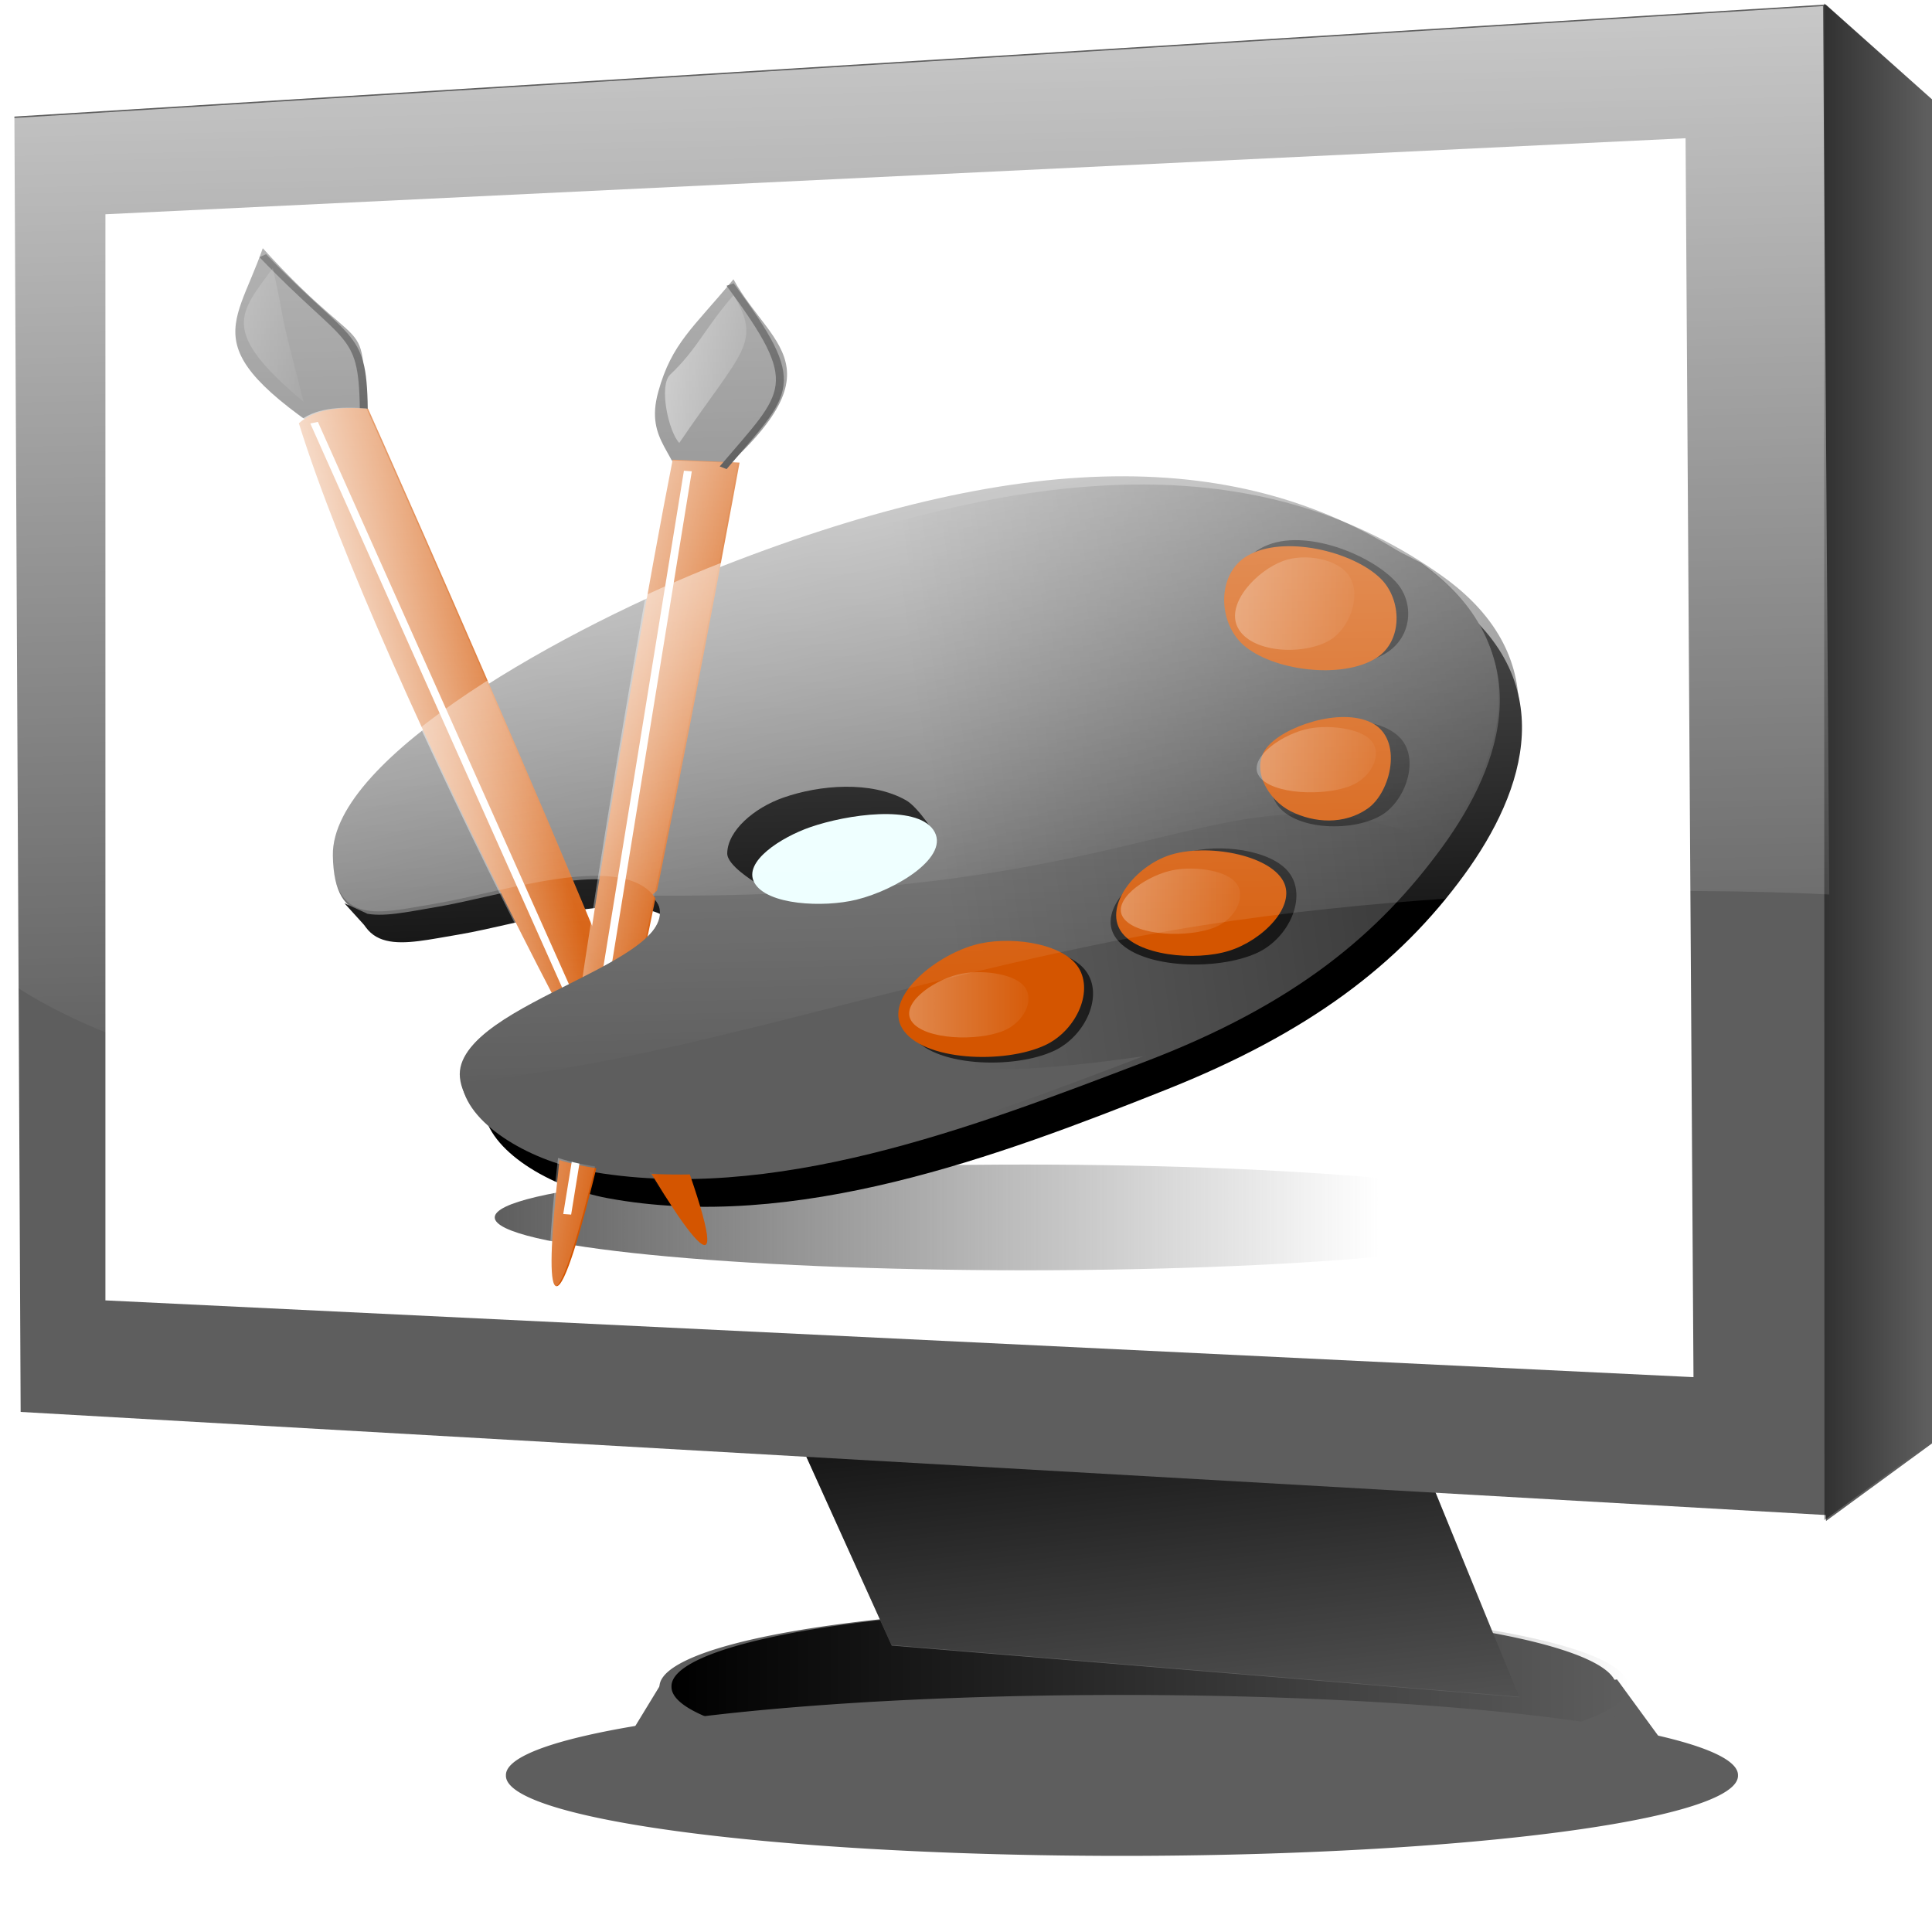<?xml version="1.0" encoding="UTF-8" standalone="no"?>
<!-- Created with Inkscape (http://www.inkscape.org/) -->

<svg
   xmlns:dc="http://purl.org/dc/elements/1.1/"
   xmlns:cc="http://creativecommons.org/ns#"
   xmlns:rdf="http://www.w3.org/1999/02/22-rdf-syntax-ns#"
   xmlns:svg="http://www.w3.org/2000/svg"
   xmlns="http://www.w3.org/2000/svg"
   xmlns:xlink="http://www.w3.org/1999/xlink"
   xmlns:sodipodi="http://sodipodi.sourceforge.net/DTD/sodipodi-0.dtd"
   xmlns:inkscape="http://www.inkscape.org/namespaces/inkscape"
   width="64"
   height="64"
   id="svg2"
   version="1.1"
   inkscape:version="0.47pre4 r22446"
   sodipodi:docname="themes.svg"
   inkscape:export-filename="/media/work/webserver/e107/images/admin_images/themes_16.png"
   inkscape:export-xdpi="22.5"
   inkscape:export-ydpi="22.5">
  <defs
     id="defs4">
    <linearGradient
       inkscape:collect="always"
       id="linearGradient3794">
      <stop
         style="stop-color:#ffffff;stop-opacity:1;"
         offset="0"
         id="stop3796" />
      <stop
         style="stop-color:#ffffff;stop-opacity:0;"
         offset="1"
         id="stop3798" />
    </linearGradient>
    <linearGradient
       inkscape:collect="always"
       id="linearGradient3764">
      <stop
         style="stop-color:#000000;stop-opacity:1;"
         offset="0"
         id="stop3766" />
      <stop
         style="stop-color:#000000;stop-opacity:0;"
         offset="1"
         id="stop3768" />
    </linearGradient>
    <linearGradient
       inkscape:collect="always"
       id="linearGradient3725">
      <stop
         style="stop-color:#000000;stop-opacity:1;"
         offset="0"
         id="stop3727" />
      <stop
         style="stop-color:#000000;stop-opacity:0;"
         offset="1"
         id="stop3729" />
    </linearGradient>
    <linearGradient
       inkscape:collect="always"
       id="linearGradient3695">
      <stop
         style="stop-color:#000000;stop-opacity:1;"
         offset="0"
         id="stop3697" />
      <stop
         style="stop-color:#000000;stop-opacity:0;"
         offset="1"
         id="stop3699" />
    </linearGradient>
    <inkscape:perspective
       sodipodi:type="inkscape:persp3d"
       inkscape:vp_x="0 : 526.18109 : 1"
       inkscape:vp_y="0 : 1000 : 0"
       inkscape:vp_z="744.09448 : 526.18109 : 1"
       inkscape:persp3d-origin="372.04724 : 350.78739 : 1"
       id="perspective10" />
    <inkscape:perspective
       id="perspective2830"
       inkscape:persp3d-origin="0.5 : 0.33333333 : 1"
       inkscape:vp_z="1 : 0.5 : 1"
       inkscape:vp_y="0 : 1000 : 0"
       inkscape:vp_x="0 : 0.5 : 1"
       sodipodi:type="inkscape:persp3d" />
    <inkscape:perspective
       id="perspective3631"
       inkscape:persp3d-origin="0.5 : 0.33333333 : 1"
       inkscape:vp_z="1 : 0.5 : 1"
       inkscape:vp_y="0 : 1000 : 0"
       inkscape:vp_x="0 : 0.5 : 1"
       sodipodi:type="inkscape:persp3d" />
    <inkscape:perspective
       id="perspective3681"
       inkscape:persp3d-origin="0.5 : 0.33333333 : 1"
       inkscape:vp_z="1 : 0.5 : 1"
       inkscape:vp_y="0 : 1000 : 0"
       inkscape:vp_x="0 : 0.5 : 1"
       sodipodi:type="inkscape:persp3d" />
    <inkscape:perspective
       id="perspective3711"
       inkscape:persp3d-origin="0.5 : 0.33333333 : 1"
       inkscape:vp_z="1 : 0.5 : 1"
       inkscape:vp_y="0 : 1000 : 0"
       inkscape:vp_x="0 : 0.5 : 1"
       sodipodi:type="inkscape:persp3d" />
    <inkscape:perspective
       id="perspective3742"
       inkscape:persp3d-origin="0.5 : 0.33333333 : 1"
       inkscape:vp_z="1 : 0.5 : 1"
       inkscape:vp_y="0 : 1000 : 0"
       inkscape:vp_x="0 : 0.5 : 1"
       sodipodi:type="inkscape:persp3d" />
    <inkscape:perspective
       id="perspective3780"
       inkscape:persp3d-origin="0.5 : 0.33333333 : 1"
       inkscape:vp_z="1 : 0.5 : 1"
       inkscape:vp_y="0 : 1000 : 0"
       inkscape:vp_x="0 : 0.5 : 1"
       sodipodi:type="inkscape:persp3d" />
    <inkscape:perspective
       id="perspective3810"
       inkscape:persp3d-origin="0.5 : 0.33333333 : 1"
       inkscape:vp_z="1 : 0.5 : 1"
       inkscape:vp_y="0 : 1000 : 0"
       inkscape:vp_x="0 : 0.5 : 1"
       sodipodi:type="inkscape:persp3d" />
    <filter
       inkscape:collect="always"
       id="filter3834"
       x="-0.169"
       width="1.339"
       y="-0.252"
       height="1.503"
       color-interpolation-filters="sRGB">
      <feGaussianBlur
         inkscape:collect="always"
         stdDeviation="5.013"
         id="feGaussianBlur3836" />
    </filter>
    <inkscape:perspective
       id="perspective3846"
       inkscape:persp3d-origin="0.5 : 0.33333333 : 1"
       inkscape:vp_z="1 : 0.5 : 1"
       inkscape:vp_y="0 : 1000 : 0"
       inkscape:vp_x="0 : 0.5 : 1"
       sodipodi:type="inkscape:persp3d" />
    <linearGradient
       inkscape:collect="always"
       xlink:href="#linearGradient3725-4"
       id="linearGradient3731-3"
       x1="215.004"
       y1="312.027"
       x2="326.213"
       y2="312.027"
       gradientUnits="userSpaceOnUse" />
    <linearGradient
       inkscape:collect="always"
       id="linearGradient3725-4">
      <stop
         style="stop-color:#000000;stop-opacity:1;"
         offset="0"
         id="stop3727-3" />
      <stop
         style="stop-color:#000000;stop-opacity:0;"
         offset="1"
         id="stop3729-4" />
    </linearGradient>
    <filter
       inkscape:collect="always"
       id="filter3884"
       x="-0.165"
       width="1.329"
       y="-0.617"
       height="2.234"
       color-interpolation-filters="sRGB">
      <feGaussianBlur
         inkscape:collect="always"
         stdDeviation="7.625"
         id="feGaussianBlur3886" />
    </filter>
    <linearGradient
       inkscape:collect="always"
       xlink:href="#linearGradient3725"
       id="linearGradient2880"
       gradientUnits="userSpaceOnUse"
       x1="215.004"
       y1="312.027"
       x2="326.213"
       y2="312.027" />
    <linearGradient
       inkscape:collect="always"
       xlink:href="#linearGradient3764"
       id="linearGradient2882"
       gradientUnits="userSpaceOnUse"
       gradientTransform="matrix(1.107,0,0,0.999,-22.881,0.571)"
       x1="256.247"
       y1="261.168"
       x2="263.907"
       y2="324.833" />
    <linearGradient
       inkscape:collect="always"
       xlink:href="#linearGradient3695"
       id="linearGradient2884"
       gradientUnits="userSpaceOnUse"
       gradientTransform="matrix(1.107,0,0,0.999,-87.362,6.458)"
       x1="393.495"
       y1="185.236"
       x2="418.15"
       y2="185.236" />
    <linearGradient
       inkscape:collect="always"
       xlink:href="#linearGradient3794"
       id="linearGradient2886"
       gradientUnits="userSpaceOnUse"
       gradientTransform="matrix(1.107,0,0,0.999,-20.958,0.929)"
       x1="209.675"
       y1="67.506"
       x2="213.795"
       y2="232.231" />
    <inkscape:perspective
       id="perspective3073"
       inkscape:persp3d-origin="0.5 : 0.33333333 : 1"
       inkscape:vp_z="1 : 0.5 : 1"
       inkscape:vp_y="0 : 1000 : 0"
       inkscape:vp_x="0 : 0.5 : 1"
       sodipodi:type="inkscape:persp3d" />
    <linearGradient
       inkscape:collect="always"
       xlink:href="#linearGradient3699"
       id="linearGradient2979"
       gradientUnits="userSpaceOnUse"
       x1="91.773"
       y1="213.716"
       x2="203.179"
       y2="213.716" />
    <linearGradient
       inkscape:collect="always"
       id="linearGradient3699">
      <stop
         style="stop-color:#5e5e5e;stop-opacity:1;"
         offset="0"
         id="stop3701" />
      <stop
         style="stop-color:#5e5e5e;stop-opacity:0;"
         offset="1"
         id="stop3703" />
    </linearGradient>
    <filter
       inkscape:collect="always"
       id="filter3721"
       x="-0.056"
       width="1.111"
       y="-0.383"
       height="1.766"
       color-interpolation-filters="sRGB">
      <feGaussianBlur
         inkscape:collect="always"
         stdDeviation="3.103"
         id="feGaussianBlur3723" />
    </filter>
    <filter
       inkscape:collect="always"
       id="filter4363"
       x="-0.126"
       width="1.251"
       y="-0.054"
       height="1.108"
       color-interpolation-filters="sRGB">
      <feGaussianBlur
         inkscape:collect="always"
         stdDeviation="0.667"
         id="feGaussianBlur4365" />
    </filter>
    <filter
       color-interpolation-filters="sRGB"
       inkscape:collect="always"
       id="filter4055-8">
      <feGaussianBlur
         inkscape:collect="always"
         stdDeviation="0.756"
         id="feGaussianBlur4057-5" />
    </filter>
    <linearGradient
       inkscape:collect="always"
       xlink:href="#linearGradient4303"
       id="linearGradient2981"
       gradientUnits="userSpaceOnUse"
       gradientTransform="translate(186.324,-41.53)"
       x1="-61.709"
       y1="40.852"
       x2="-8.444"
       y2="198.492" />
    <linearGradient
       inkscape:collect="always"
       id="linearGradient4303">
      <stop
         style="stop-color:#ffffff;stop-opacity:1;"
         offset="0"
         id="stop4305" />
      <stop
         style="stop-color:#ffffff;stop-opacity:0;"
         offset="1"
         id="stop4307" />
    </linearGradient>
    <linearGradient
       inkscape:collect="always"
       xlink:href="#linearGradient4169"
       id="linearGradient2983"
       gradientUnits="userSpaceOnUse"
       gradientTransform="translate(2.54,2.19)"
       x1="309.496"
       y1="125.699"
       x2="153.181"
       y2="140.893" />
    <linearGradient
       inkscape:collect="always"
       id="linearGradient4169">
      <stop
         style="stop-color:#000000;stop-opacity:1;"
         offset="0"
         id="stop4171" />
      <stop
         style="stop-color:#000000;stop-opacity:0;"
         offset="1"
         id="stop4173" />
    </linearGradient>
    <linearGradient
       inkscape:collect="always"
       xlink:href="#linearGradient3755"
       id="linearGradient2985"
       gradientUnits="userSpaceOnUse"
       gradientTransform="translate(0.692,0)"
       x1="82.592"
       y1="146.7"
       x2="106.607"
       y2="141.581" />
    <linearGradient
       inkscape:collect="always"
       id="linearGradient3755">
      <stop
         style="stop-color:#ffffff;stop-opacity:1;"
         offset="0"
         id="stop3757" />
      <stop
         style="stop-color:#ffffff;stop-opacity:0;"
         offset="1"
         id="stop3759" />
    </linearGradient>
    <filter
       color-interpolation-filters="sRGB"
       inkscape:collect="always"
       id="filter4055-2">
      <feGaussianBlur
         inkscape:collect="always"
         stdDeviation="0.756"
         id="feGaussianBlur4057-6" />
    </filter>
    <filter
       inkscape:collect="always"
       id="filter4055"
       color-interpolation-filters="sRGB">
      <feGaussianBlur
         inkscape:collect="always"
         stdDeviation="0.756"
         id="feGaussianBlur4057" />
    </filter>
    <filter
       color-interpolation-filters="sRGB"
       inkscape:collect="always"
       id="filter4055-4">
      <feGaussianBlur
         inkscape:collect="always"
         stdDeviation="0.756"
         id="feGaussianBlur4057-2" />
    </filter>
    <linearGradient
       inkscape:collect="always"
       xlink:href="#linearGradient3785"
       id="linearGradient2987"
       gradientUnits="userSpaceOnUse"
       gradientTransform="translate(-0.506,0.496)"
       x1="97.602"
       y1="143.952"
       x2="123.964"
       y2="147.26" />
    <linearGradient
       inkscape:collect="always"
       id="linearGradient3785">
      <stop
         style="stop-color:#ffffff;stop-opacity:1;"
         offset="0"
         id="stop3787" />
      <stop
         style="stop-color:#ffffff;stop-opacity:0;"
         offset="1"
         id="stop3789" />
    </linearGradient>
    <linearGradient
       inkscape:collect="always"
       xlink:href="#linearGradient3865"
       id="linearGradient2989"
       gradientUnits="userSpaceOnUse"
       gradientTransform="translate(3.334,1.111)"
       x1="62.725"
       y1="49.765"
       x2="75.402"
       y2="49.765" />
    <linearGradient
       inkscape:collect="always"
       id="linearGradient3865">
      <stop
         style="stop-color:#ffffff;stop-opacity:1;"
         offset="0"
         id="stop3867" />
      <stop
         style="stop-color:#ffffff;stop-opacity:0;"
         offset="1"
         id="stop3869" />
    </linearGradient>
    <filter
       inkscape:collect="always"
       id="filter3823"
       x="-0.311"
       width="1.622"
       y="-0.105"
       height="1.21"
       color-interpolation-filters="sRGB">
      <feGaussianBlur
         inkscape:collect="always"
         stdDeviation="1.074"
         id="feGaussianBlur3825" />
    </filter>
    <linearGradient
       inkscape:collect="always"
       xlink:href="#linearGradient3857"
       id="linearGradient2991"
       gradientUnits="userSpaceOnUse"
       gradientTransform="translate(0.278,0.278)"
       x1="118.519"
       y1="57.188"
       x2="140.477"
       y2="57.188" />
    <linearGradient
       inkscape:collect="always"
       id="linearGradient3857">
      <stop
         style="stop-color:#ffffff;stop-opacity:1;"
         offset="0"
         id="stop3859" />
      <stop
         style="stop-color:#ffffff;stop-opacity:0;"
         offset="1"
         id="stop3861" />
    </linearGradient>
    <filter
       inkscape:collect="always"
       id="filter3853"
       x="-0.197"
       width="1.393"
       y="-0.163"
       height="1.327"
       color-interpolation-filters="sRGB">
      <feGaussianBlur
         inkscape:collect="always"
         stdDeviation="1.382"
         id="feGaussianBlur3855" />
    </filter>
    <filter
       inkscape:collect="always"
       id="filter3897"
       color-interpolation-filters="sRGB">
      <feGaussianBlur
         inkscape:collect="always"
         stdDeviation="0.868"
         id="feGaussianBlur3899" />
    </filter>
    <filter
       inkscape:collect="always"
       id="filter3893"
       x="-0.137"
       width="1.274"
       y="-0.015"
       height="1.03"
       color-interpolation-filters="sRGB">
      <feGaussianBlur
         inkscape:collect="always"
         stdDeviation="0.868"
         id="feGaussianBlur3895" />
    </filter>
    <linearGradient
       inkscape:collect="always"
       xlink:href="#linearGradient3931"
       id="linearGradient2993"
       gradientUnits="userSpaceOnUse"
       gradientTransform="translate(1.164,0.873)"
       x1="148.851"
       y1="173.29"
       x2="168.708"
       y2="173.29" />
    <linearGradient
       inkscape:collect="always"
       id="linearGradient3931">
      <stop
         style="stop-color:#ffffff;stop-opacity:1;"
         offset="0"
         id="stop3933" />
      <stop
         style="stop-color:#ffffff;stop-opacity:0;"
         offset="1"
         id="stop3935" />
    </linearGradient>
    <filter
       inkscape:collect="always"
       id="filter3927"
       x="-0.16"
       width="1.321"
       y="-0.201"
       height="1.402"
       color-interpolation-filters="sRGB">
      <feGaussianBlur
         inkscape:collect="always"
         stdDeviation="1.005"
         id="feGaussianBlur3929" />
    </filter>
    <linearGradient
       inkscape:collect="always"
       xlink:href="#linearGradient3931-5"
       id="linearGradient2995"
       gradientUnits="userSpaceOnUse"
       gradientTransform="translate(27.826,-18.188)"
       x1="148.851"
       y1="173.29"
       x2="168.708"
       y2="173.29" />
    <linearGradient
       inkscape:collect="always"
       id="linearGradient3931-5">
      <stop
         style="stop-color:#ffffff;stop-opacity:1;"
         offset="0"
         id="stop3933-4" />
      <stop
         style="stop-color:#ffffff;stop-opacity:0;"
         offset="1"
         id="stop3935-5" />
    </linearGradient>
    <filter
       color-interpolation-filters="sRGB"
       inkscape:collect="always"
       id="filter3927-2"
       x="-0.16"
       width="1.321"
       y="-0.201"
       height="1.402">
      <feGaussianBlur
         inkscape:collect="always"
         stdDeviation="1.005"
         id="feGaussianBlur3929-0" />
    </filter>
    <linearGradient
       inkscape:collect="always"
       xlink:href="#linearGradient3931-4"
       id="linearGradient2997"
       gradientUnits="userSpaceOnUse"
       gradientTransform="translate(44.931,-44.235)"
       x1="148.851"
       y1="173.29"
       x2="168.708"
       y2="173.29" />
    <linearGradient
       inkscape:collect="always"
       id="linearGradient3931-4">
      <stop
         style="stop-color:#ffffff;stop-opacity:1;"
         offset="0"
         id="stop3933-6" />
      <stop
         style="stop-color:#ffffff;stop-opacity:0;"
         offset="1"
         id="stop3935-9" />
    </linearGradient>
    <filter
       color-interpolation-filters="sRGB"
       inkscape:collect="always"
       id="filter3927-0"
       x="-0.16"
       width="1.321"
       y="-0.201"
       height="1.402">
      <feGaussianBlur
         inkscape:collect="always"
         stdDeviation="1.005"
         id="feGaussianBlur3929-02" />
    </filter>
    <linearGradient
       inkscape:collect="always"
       xlink:href="#linearGradient3931-9"
       id="linearGradient2999"
       gradientUnits="userSpaceOnUse"
       gradientTransform="translate(42.987,-71.837)"
       x1="148.851"
       y1="173.29"
       x2="168.708"
       y2="173.29" />
    <linearGradient
       inkscape:collect="always"
       id="linearGradient3931-9">
      <stop
         style="stop-color:#ffffff;stop-opacity:1;"
         offset="0"
         id="stop3933-5" />
      <stop
         style="stop-color:#ffffff;stop-opacity:0;"
         offset="1"
         id="stop3935-6" />
    </linearGradient>
    <filter
       color-interpolation-filters="sRGB"
       inkscape:collect="always"
       id="filter3927-4"
       x="-0.16"
       width="1.321"
       y="-0.201"
       height="1.402">
      <feGaussianBlur
         inkscape:collect="always"
         stdDeviation="1.005"
         id="feGaussianBlur3929-3" />
    </filter>
    <filter
       inkscape:collect="always"
       id="filter4369"
       x="-0.201"
       width="1.402"
       y="-0.043"
       height="1.085"
       color-interpolation-filters="sRGB">
      <feGaussianBlur
         inkscape:collect="always"
         stdDeviation="0.598"
         id="feGaussianBlur4371" />
    </filter>
    <linearGradient
       inkscape:collect="always"
       xlink:href="#linearGradient3794"
       id="linearGradient2970"
       gradientUnits="userSpaceOnUse"
       gradientTransform="matrix(0.289,0,0,0.259,-39.659,964.219)"
       x1="209.675"
       y1="67.506"
       x2="213.795"
       y2="232.231" />
    <linearGradient
       inkscape:collect="always"
       xlink:href="#linearGradient3695"
       id="linearGradient2975"
       gradientUnits="userSpaceOnUse"
       gradientTransform="matrix(0.289,0,0,0.259,-57.015,965.651)"
       x1="393.495"
       y1="185.236"
       x2="418.15"
       y2="185.236" />
    <linearGradient
       inkscape:collect="always"
       xlink:href="#linearGradient3764"
       id="linearGradient2982"
       gradientUnits="userSpaceOnUse"
       gradientTransform="matrix(0.289,0,0,0.259,-40.162,964.126)"
       x1="256.247"
       y1="261.168"
       x2="263.907"
       y2="324.833" />
  </defs>
  <sodipodi:namedview
     id="base"
     pagecolor="#ffffff"
     bordercolor="#666666"
     borderopacity="1.0"
     inkscape:pageopacity="0.0"
     inkscape:pageshadow="2"
     inkscape:zoom="3.6643178"
     inkscape:cx="81.866168"
     inkscape:cy="22.666929"
     inkscape:document-units="px"
     inkscape:current-layer="layer1"
     showgrid="false"
     showguides="true"
     inkscape:guide-bbox="true"
     inkscape:window-width="1280"
     inkscape:window-height="747"
     inkscape:window-x="-4"
     inkscape:window-y="-4"
     inkscape:window-maximized="1" />
  <g
     inkscape:label="Layer 1"
     inkscape:groupmode="layer"
     id="layer1"
     transform="translate(0,-988.362)">
    <g
       id="g2990">
      <path
         sodipodi:nodetypes="ccccc"
         id="path3647"
         d="m 53.566,1043.995 1.616,2.211 -0.951,0.553 -4.388,-2.211 3.722,-0.553 z"
         style="fill:#5e5e5e;fill-opacity:1;stroke:none" />
      <path
         sodipodi:nodetypes="ccccc"
         id="path3645"
         d="m 21.96,1044.038 -1.426,2.339 0.855,0.595 4.742,-1.868 -4.171,-1.066 z"
         style="fill:#5e5e5e;fill-opacity:1;stroke:none" />
      <path
         sodipodi:nodetypes="csssc"
         id="path3621-0"
         d="m 55.218,1046.389 c 0,1.465 -7.755,3.083 -17.322,3.083 -9.566,0 -17.322,-1.618 -17.322,-3.083 0,-1.465 7.755,-2.652 17.322,-2.652 9.566,0 17.322,1.187 17.322,2.652 z"
         style="fill:#5e5e5e;fill-opacity:1;fill-rule:evenodd;stroke:none" />
      <path
         transform="matrix(0.285,0,0,0.179,-39.43,988.397)"
         d="m 326.213,312.027 a 55.605,14.828 0 1 1 -111.209,0 55.605,14.828 0 1 1 111.209,0 z"
         sodipodi:ry="14.82788"
         sodipodi:rx="55.604549"
         sodipodi:cy="312.02734"
         sodipodi:cx="270.6088"
         id="path3621"
         style="fill:#5e5e5e;fill-opacity:1;fill-rule:evenodd;stroke:none"
         sodipodi:type="arc" />
      <path
         transform="matrix(0.285,0,0,0.179,-39.032,988.378)"
         d="m 326.213,312.027 a 55.605,14.828 0 1 1 -111.209,0 55.605,14.828 0 1 1 111.209,0 z"
         sodipodi:ry="14.82788"
         sodipodi:rx="55.604549"
         sodipodi:cy="312.02734"
         sodipodi:cx="270.6088"
         id="path3621-05"
         style="fill:url(#linearGradient2880);fill-opacity:1;fill-rule:evenodd;stroke:none"
         sodipodi:type="arc" />
      <path
         sodipodi:nodetypes="ccccc"
         id="rect3616"
         d="m 26.176,1035.439 20.656,0.602 3.493,8.546 -20.786,-1.712 -3.362,-7.435 z"
         style="fill:#5e5e5e;fill-opacity:1;fill-rule:evenodd;stroke:none" />
      <path
         sodipodi:nodetypes="ccccc"
         id="rect3616-7"
         d="m 26.171,1035.421 20.656,0.602 3.493,8.546 -20.786,-1.712 -3.362,-7.435 z"
         style="fill:url(#linearGradient2982);fill-opacity:1;fill-rule:evenodd;stroke:none" />
      <path
         sodipodi:nodetypes="ccccc"
         id="rect2816"
         d="M 0.477,992.224 60.488,988.512 60.696,1038.562 0.684,1035.134 0.477,992.224 z"
         style="fill:#5e5e5e;fill-opacity:1;fill-rule:evenodd;stroke:none" />
      <path
         sodipodi:nodetypes="ccccc"
         id="rect2818"
         d="m 60.474,988.506 3.526,3.147 0,44.524 -3.511,2.57 -0.014,-50.241 z"
         style="fill:#5e5e5e;fill-opacity:1;fill-rule:evenodd;stroke:none" />
      <path
         sodipodi:nodetypes="ccccc"
         id="rect2816-0"
         d="m 3.492,995.46 52.345,-2.519 0.262,41.041 -52.607,-2.543 0,-35.978 z"
         style="fill:#ffffff;fill-opacity:1;fill-rule:evenodd;stroke:none" />
      <path
         sodipodi:nodetypes="ccccc"
         id="rect2818-3"
         d="m 60.423,988.474 3.526,3.147 0,44.524 -3.511,2.57 -0.014,-50.241 z"
         style="fill:url(#linearGradient2975);fill-opacity:1;fill-rule:evenodd;stroke:none" />
      <path
         id="path3828"
         d="m 167.37,199.336 -1.406,-45.71 71.027,-2.11"
         style="fill:none;stroke:#ffffff;stroke-width:5;stroke-linecap:round;stroke-linejoin:miter;stroke-miterlimit:4;stroke-opacity:1;stroke-dasharray:none;filter:url(#filter3834)"
         transform="matrix(0.289,0,0,0.259,-40.063,964.038)" />
      <path
         transform="matrix(0.367,0,0,0.179,-62.147,991.322)"
         d="m 326.213,312.027 a 55.605,14.828 0 1 1 -111.209,0 55.605,14.828 0 1 1 111.209,0 z"
         sodipodi:ry="14.82788"
         sodipodi:rx="55.604549"
         sodipodi:cy="312.02734"
         sodipodi:cx="270.6088"
         id="path3621-05-6"
         style="fill:#5e5e5e;fill-opacity:1;fill-rule:evenodd;stroke:none;filter:url(#filter3884)"
         sodipodi:type="arc" />
      <g
         transform="matrix(0.263,0,0,0.18,-9.972,990.298)"
         id="g2943">
        <path
           style="fill:#5e5e5e;fill-opacity:1;stroke:none"
           d="m 124.281,81.452 c 20.904,-24.236 11.001,-27.523 6.019,-40.809 -5.06,8.947 -7.77,11.72 -9.468,20.68 -1.782,9.407 2.638,10.971 3.449,20.129 z"
           id="path3673-0"
           sodipodi:nodetypes="ccsc"
           inkscape:export-filename="/home/b4zhen/Рабочий стол/adminface/images16.png"
           inkscape:export-xdpi="7.336822"
           inkscape:export-ydpi="7.336822" />
        <path
           sodipodi:type="arc"
           style="fill:url(#linearGradient2979);fill-opacity:1;fill-rule:evenodd;stroke:none;filter:url(#filter3721)"
           id="path3697"
           sodipodi:cx="158.59416"
           sodipodi:cy="213.71623"
           sodipodi:rx="66.821007"
           sodipodi:ry="9.727109"
           d="m 225.415,213.716 c 0,5.372 -29.917,9.727 -66.821,9.727 -36.904,0 -66.821,-4.355 -66.821,-9.727 0,-5.372 29.917,-9.727 66.821,-9.727 36.904,0 66.821,4.355 66.821,9.727 z"
           transform="translate(8.458,-0.423)"
           inkscape:export-filename="/home/b4zhen/Рабочий стол/adminface/images16.png"
           inkscape:export-xdpi="7.336822"
           inkscape:export-ydpi="7.336822" />
        <path
           style="fill:#000000;fill-opacity:1;stroke:none"
           d="m 82.636,151.723 c -0.194,-18.198 29.884,-42.263 49.125,-53.256 38.71,-22.117 66.67,-21.967 88.128,0.247 14.927,15.453 10.137,36.123 2.469,51.506 -8.228,16.508 -19.562,29.102 -37.56,39.563 -21.075,12.25 -46.829,26.358 -70.352,19.964 -7.247,-1.97 -15.057,-8.784 -15.579,-16.276 -0.963,-13.812 30.923,-21.552 24.282,-33.701 -4.41,-8.068 -19.163,-0.537 -27.544,1.489 -6.997,1.691 -12.822,4.391 -12.97,-9.536 z"
           id="path2816-3"
           sodipodi:nodetypes="cssssaaass"
           inkscape:export-filename="/home/b4zhen/Рабочий стол/adminface/images16.png"
           inkscape:export-xdpi="7.336822"
           inkscape:export-ydpi="7.336822" />
        <path
           style="fill:#5e5e5e;fill-opacity:1;stroke:none"
           d="m 79.841,146.654 c -0.194,-18.198 29.884,-42.263 49.125,-53.256 38.71,-22.117 66.67,-21.967 88.128,0.247 14.927,15.453 10.15,36.129 2.469,51.506 -7.937,15.891 -18.456,28.939 -37.56,39.563 -21.304,11.848 -46.829,26.358 -70.352,19.964 -7.247,-1.97 -15.056,-8.784 -15.579,-16.276 -0.963,-13.812 30.923,-21.552 24.282,-33.701 -4.41,-8.068 -19.163,-0.537 -27.544,1.489 -6.997,1.691 -12.822,4.391 -12.97,-9.536 z"
           id="path2816"
           sodipodi:nodetypes="cssssaaass"
           inkscape:export-filename="/home/b4zhen/Рабочий стол/adminface/images16.png"
           inkscape:export-xdpi="7.336822"
           inkscape:export-ydpi="7.336822" />
        <path
           style="fill:#d45500;fill-opacity:1;fill-rule:evenodd;stroke:none"
           d="m 122.646,73.836 8.423,0.546 c 0,0 -18.91,151.467 -23.043,151.571 -3.586,0.09 8.842,-109.248 14.62,-152.117 z"
           id="rect3626"
           sodipodi:nodetypes="ccsc"
           inkscape:export-filename="/home/b4zhen/Рабочий стол/adminface/images16.png"
           inkscape:export-xdpi="7.336822"
           inkscape:export-ydpi="7.336822" />
        <path
           style="fill:#5e5e5e;fill-opacity:1;stroke:none"
           d="M 84.09,73.906 C 61.763,53.824 67.275,50.625 71.015,34.926 85.922,58.902 83.175,42.914 84.09,73.906 z"
           id="path3673"
           sodipodi:nodetypes="ccc"
           inkscape:export-filename="/home/b4zhen/Рабочий стол/adminface/images16.png"
           inkscape:export-xdpi="7.336822"
           inkscape:export-ydpi="7.336822" />
        <path
           style="fill:none;stroke:#000000;stroke-width:1px;stroke-linecap:butt;stroke-linejoin:miter;stroke-opacity:1;filter:url(#filter4363)"
           d="M 71.014,36.298 C 82.304,53.474 83.655,49.611 83.753,65.842"
           id="path4353"
           sodipodi:nodetypes="cc"
           inkscape:export-filename="/home/b4zhen/Рабочий стол/adminface/images16.png"
           inkscape:export-xdpi="7.336822"
           inkscape:export-ydpi="7.336822" />
        <path
           style="fill:#d45500;fill-opacity:1;fill-rule:evenodd;stroke:none"
           d="m 75.558,67.139 c 2.11,-2.75 5.278,-3.033 8.721,-2.673 0,0 46.606,152.193 42.465,153.895 -3.593,1.477 -41.136,-103.919 -51.186,-151.222 z"
           id="rect3626-8"
           sodipodi:nodetypes="ccsc"
           inkscape:export-filename="/home/b4zhen/Рабочий стол/adminface/images16.png"
           inkscape:export-xdpi="7.336822"
           inkscape:export-ydpi="7.336822" />
        <path
           style="fill:#5e5e5e;fill-opacity:1;stroke:none"
           d="m 216.869,92.805 c 14.927,15.453 10.15,36.129 2.469,51.506 -7.937,15.891 -18.456,28.939 -37.56,39.563 -21.304,11.848 -46.829,26.358 -70.352,19.964 -7.247,-1.97 -15.056,-8.784 -15.579,-16.276 -0.963,-13.812 30.923,-21.552 24.282,-33.701 10.589,-12.756 34.403,-109.686 96.739,-61.056 z"
           id="path2816-7"
           sodipodi:nodetypes="cssaacc"
           inkscape:export-filename="/home/b4zhen/Рабочий стол/adminface/images16.png"
           inkscape:export-xdpi="7.336822"
           inkscape:export-ydpi="7.336822" />
        <path
           style="opacity:0.807;fill:#000000;fill-opacity:1;stroke:none;filter:url(#filter4055-8)"
           d="m 202.456,120.255 c 4.158,-1.771 10.76,-0.547 12.963,3.678 2.317,4.444 0.019,11.974 -3.945,14.713 -5.136,3.549 -15.537,2.969 -18.036,-3.065 -2.29,-5.53 3.825,-13.115 9.018,-15.326 z"
           id="path3618-7-8"
           sodipodi:nodetypes="caaaa"
           transform="matrix(0.742,0,0,0.907,54.928,13.58)"
           inkscape:export-filename="/home/b4zhen/Рабочий стол/adminface/images16.png"
           inkscape:export-xdpi="7.336822"
           inkscape:export-ydpi="7.336822" />
        <path
           style="fill:url(#linearGradient2981);fill-opacity:1;stroke:none"
           d="m 79.719,146.028 c -0.194,-18.198 29.884,-42.263 49.125,-53.256 38.71,-22.117 66.67,-21.967 88.128,0.247 14.927,15.453 10.15,36.129 2.469,51.506 -28.319,-16.634 -32.455,10.169 -99.208,9.55 -4.41,-8.068 -19.163,-0.537 -27.544,1.489 -6.997,1.691 -12.822,4.391 -12.97,-9.536 z"
           id="path2816-99"
           sodipodi:nodetypes="cssccss"
           inkscape:export-filename="/home/b4zhen/Рабочий стол/adminface/images16.png"
           inkscape:export-xdpi="7.336822"
           inkscape:export-ydpi="7.336822" />
        <path
           style="fill:url(#linearGradient2983);fill-opacity:1;stroke:none"
           d="M 82.227,148.168 C 82.033,129.97 112.111,105.904 131.352,94.911 c 38.71,-22.117 66.67,-21.967 88.128,0.247 14.927,15.453 10.15,36.129 2.469,51.506 -7.937,15.891 -18.456,28.939 -37.56,39.563 -21.304,11.848 -46.829,26.358 -70.352,19.964 -7.247,-1.97 -15.057,-8.784 -15.579,-16.276 -0.963,-13.812 30.923,-21.552 24.282,-33.701 -4.41,-8.068 -19.163,-0.537 -27.544,1.489 -6.997,1.691 -12.822,4.391 -12.97,-9.536 z"
           id="path2816-9"
           sodipodi:nodetypes="cssssaaass"
           inkscape:export-filename="/home/b4zhen/Рабочий стол/adminface/images16.png"
           inkscape:export-xdpi="7.336822"
           inkscape:export-ydpi="7.336822" />
        <path
           style="fill:url(#linearGradient2985);fill-opacity:1;fill-rule:evenodd;stroke:none"
           d="m 75.353,67.068 c 2.11,-2.75 5.278,-3.033 8.721,-2.673 0,0 46.606,152.193 42.465,153.895 C 122.947,219.767 85.404,114.371 75.353,67.068 z"
           id="rect3626-8-7"
           sodipodi:nodetypes="ccsc"
           inkscape:export-filename="/home/b4zhen/Рабочий стол/adminface/images16.png"
           inkscape:export-xdpi="7.336822"
           inkscape:export-ydpi="7.336822" />
        <path
           style="fill:#000000;fill-opacity:1;stroke:none"
           d="m 81.294,155.469 3.031,4.873 -0.217,-2.997 -2.814,-1.876 z"
           id="path3612"
           sodipodi:nodetypes="cccc"
           inkscape:export-filename="/home/b4zhen/Рабочий стол/adminface/images16.png"
           inkscape:export-xdpi="7.336822"
           inkscape:export-ydpi="7.336822" />
        <path
           style="fill:#d45500;fill-opacity:1;stroke:none"
           d="m 210.689,122.269 c 3.998,2.945 2.462,12.748 -0.509,15.781 -2.971,3.033 -6.741,2.653 -9.672,0.509 -2.931,-2.144 -5.107,-7.872 -3.054,-11.708 2.052,-3.837 9.237,-7.527 13.235,-4.581 z"
           id="path3614"
           sodipodi:nodetypes="czzzz"
           inkscape:export-filename="/home/b4zhen/Рабочий стол/adminface/images16.png"
           inkscape:export-xdpi="7.336822"
           inkscape:export-ydpi="7.336822" />
        <path
           style="opacity:0.807;fill:#000000;fill-opacity:1;stroke:none;filter:url(#filter4055-2)"
           d="m 187.318,146.163 c 4.158,-1.771 10.76,-0.547 12.963,3.678 2.317,4.444 0.019,11.974 -3.945,14.713 -5.136,3.549 -15.537,2.969 -18.036,-3.065 -2.29,-5.53 3.825,-13.115 9.018,-15.326 z"
           id="path3618-7-0"
           sodipodi:nodetypes="caaaa"
           inkscape:export-filename="/home/b4zhen/Рабочий стол/adminface/images16.png"
           inkscape:export-xdpi="7.336822"
           inkscape:export-ydpi="7.336822" />
        <path
           style="fill:#d45500;fill-opacity:1;stroke:none"
           d="m 185.333,146.575 c 4.573,-2.11 12.425,-0.094 14.231,4.868 1.664,4.572 -2.61,10.852 -6.831,12.778 -4.317,1.969 -11.663,0.889 -13.662,-3.651 -2.06,-4.679 1.82,-11.945 6.262,-13.994 z"
           id="path3616"
           sodipodi:nodetypes="caaaa"
           inkscape:export-filename="/home/b4zhen/Рабочий стол/adminface/images16.png"
           inkscape:export-xdpi="7.336822"
           inkscape:export-ydpi="7.336822" />
        <path
           style="opacity:0.807;fill:#000000;fill-opacity:1;stroke:none;filter:url(#filter4055)"
           d="m 161.702,164.212 c 4.158,-1.771 10.76,-0.547 12.963,3.678 2.317,4.444 0.019,11.974 -3.945,14.713 -5.136,3.549 -15.537,2.969 -18.036,-3.065 -2.29,-5.53 3.825,-13.115 9.018,-15.326 z"
           id="path3618-7"
           sodipodi:nodetypes="caaaa"
           inkscape:export-filename="/home/b4zhen/Рабочий стол/adminface/images16.png"
           inkscape:export-xdpi="7.336822"
           inkscape:export-ydpi="7.336822" />
        <path
           style="fill:#d45500;fill-opacity:1;stroke:none"
           d="m 160.575,163.179 c 4.158,-1.771 10.76,-0.547 12.963,3.678 2.317,4.444 0.019,11.974 -3.945,14.713 -5.136,3.549 -15.537,2.969 -18.036,-3.065 -2.29,-5.53 3.825,-13.115 9.018,-15.326 z"
           id="path3618"
           sodipodi:nodetypes="caaaa"
           inkscape:export-filename="/home/b4zhen/Рабочий стол/adminface/images16.png"
           inkscape:export-xdpi="7.336822"
           inkscape:export-ydpi="7.336822" />
        <path
           style="opacity:0.807;fill:#000000;fill-opacity:1;stroke:none;filter:url(#filter4055-4)"
           d="m 198.962,91.728 c 4.158,-1.771 10.76,-0.547 12.963,3.678 2.317,4.444 0.019,11.974 -3.945,14.713 -5.136,3.549 -15.537,2.969 -18.036,-3.065 -2.29,-5.53 3.825,-13.115 9.018,-15.326 z"
           id="path3618-7-2"
           sodipodi:nodetypes="caaaa"
           transform="matrix(0.114,0.994,-0.994,0.114,282.448,-111.522)"
           inkscape:export-filename="/home/b4zhen/Рабочий стол/adminface/images16.png"
           inkscape:export-xdpi="7.336822"
           inkscape:export-ydpi="7.336822" />
        <path
           style="fill:#d45500;fill-opacity:1;stroke:none"
           d="m 195.019,91.539 c -3.876,3.324 -3.704,12.18 -0.543,16.339 3.657,4.811 12.508,6.485 16.834,2.421 3.324,-3.123 3.187,-10.677 0.543,-14.524 -3.498,-5.09 -12.275,-8.146 -16.834,-4.236 z"
           id="path3620"
           sodipodi:nodetypes="caaaa"
           inkscape:export-filename="/home/b4zhen/Рабочий стол/adminface/images16.png"
           inkscape:export-xdpi="7.336822"
           inkscape:export-ydpi="7.336822" />
        <path
           style="fill:url(#linearGradient2987);fill-opacity:1;fill-rule:evenodd;stroke:none"
           d="m 122.42,73.939 8.423,0.546 c 0,0 -18.91,151.467 -23.043,151.571 -3.586,0.09 8.842,-109.248 14.62,-152.117 z"
           id="rect3626-82"
           sodipodi:nodetypes="ccsc"
           inkscape:export-filename="/home/b4zhen/Рабочий стол/adminface/images16.png"
           inkscape:export-xdpi="7.336822"
           inkscape:export-ydpi="7.336822" />
        <path
           style="opacity:0.505;fill:url(#linearGradient2989);fill-opacity:1;stroke:none;filter:url(#filter3823)"
           d="M 76.157,63.181 C 65.409,50.072 68.164,46.837 72.285,38.571 c 2.049,13.592 0.147,3.548 3.872,24.61 z"
           id="path3673-1"
           sodipodi:nodetypes="ccc"
           inkscape:export-filename="/home/b4zhen/Рабочий стол/adminface/images16.png"
           inkscape:export-xdpi="7.336822"
           inkscape:export-ydpi="7.336822" />
        <path
           style="opacity:0.725;fill:url(#linearGradient2991);fill-opacity:1;stroke:none;filter:url(#filter3853)"
           d="m 124.207,70.764 c 9.231,-17.111 12.098,-18.278 7.965,-27.228 -4.198,6.027 -5.302,9.902 -9.29,14.646 -1.705,2.028 -0.254,10.495 1.326,12.582 z"
           id="path3673-0-5"
           sodipodi:nodetypes="ccsc"
           inkscape:export-filename="/home/b4zhen/Рабочий стол/adminface/images16.png"
           inkscape:export-xdpi="7.336822"
           inkscape:export-ydpi="7.336822"
           transform="matrix(0.861,0,0,1,16.533,0)" />
        <path
           style="fill:none;stroke:#ffffff;stroke-width:1px;stroke-linecap:butt;stroke-linejoin:miter;stroke-opacity:1;filter:url(#filter3897)"
           d="M 77.477,67.032 110.099,173.795"
           id="path3873"
           inkscape:export-filename="/home/b4zhen/Рабочий стол/adminface/images16.png"
           inkscape:export-xdpi="7.336822"
           inkscape:export-ydpi="7.336822" />
        <path
           style="fill:none;stroke:#ffffff;stroke-width:1px;stroke-linecap:butt;stroke-linejoin:miter;stroke-opacity:1;filter:url(#filter3893)"
           d="M 124.556,75.929 109.358,212.719"
           id="path3875"
           inkscape:export-filename="/home/b4zhen/Рабочий стол/adminface/images16.png"
           inkscape:export-xdpi="7.336822"
           inkscape:export-ydpi="7.336822" />
        <path
           style="opacity:0.583;fill:url(#linearGradient2993);fill-opacity:1;stroke:none;filter:url(#filter3927)"
           d="m 158.538,168.597 c 2.671,-0.996 6.912,-0.307 8.327,2.068 1.488,2.499 0.012,6.732 -2.534,8.272 -3.299,1.996 -9.98,1.669 -11.585,-1.723 -1.471,-3.109 2.457,-7.374 5.793,-8.617 z"
           id="path3618-3"
           sodipodi:nodetypes="caaaa"
           inkscape:export-filename="/home/b4zhen/Рабочий стол/adminface/images16.png"
           inkscape:export-xdpi="7.336822"
           inkscape:export-ydpi="7.336822" />
        <path
           style="opacity:0.583;fill:url(#linearGradient2995);fill-opacity:1;stroke:none;filter:url(#filter3927-2)"
           d="m 185.2,149.536 c 2.671,-0.996 6.912,-0.307 8.327,2.068 1.488,2.499 0.012,6.732 -2.534,8.272 -3.299,1.996 -9.98,1.669 -11.585,-1.723 -1.471,-3.109 2.457,-7.374 5.793,-8.617 z"
           id="path3618-3-7"
           sodipodi:nodetypes="caaaa"
           inkscape:export-filename="/home/b4zhen/Рабочий стол/adminface/images16.png"
           inkscape:export-xdpi="7.336822"
           inkscape:export-ydpi="7.336822" />
        <path
           style="opacity:0.583;fill:url(#linearGradient2997);fill-opacity:1;stroke:none;filter:url(#filter3927-0)"
           d="m 202.305,123.489 c 2.671,-0.996 6.912,-0.307 8.327,2.068 1.488,2.499 0.012,6.732 -2.534,8.272 -3.299,1.996 -9.98,1.669 -11.585,-1.723 -1.471,-3.109 2.457,-7.374 5.793,-8.617 z"
           id="path3618-3-4"
           sodipodi:nodetypes="caaaa"
           inkscape:export-filename="/home/b4zhen/Рабочий стол/adminface/images16.png"
           inkscape:export-xdpi="7.336822"
           inkscape:export-ydpi="7.336822" />
        <path
           style="opacity:0.583;fill:url(#linearGradient2999);fill-opacity:1;stroke:none;filter:url(#filter3927-4)"
           d="m 200.361,95.887 c 2.671,-0.996 6.912,-0.307 8.327,2.068 1.488,2.499 0.012,6.732 -2.534,8.272 -3.299,1.996 -9.98,1.669 -11.585,-1.723 -1.471,-3.109 2.457,-7.374 5.793,-8.617 z"
           id="path3618-3-9"
           sodipodi:nodetypes="caaaa"
           transform="matrix(1,0,0,1.416,-0.778,-43.326)"
           inkscape:export-filename="/home/b4zhen/Рабочий стол/adminface/images16.png"
           inkscape:export-xdpi="7.336822"
           inkscape:export-ydpi="7.336822" />
        <path
           style="fill:#000000;fill-opacity:1;stroke:none"
           d="m 129.516,146.285 c 0.034,-4.145 3.355,-8.347 7.051,-10.244 4.59,-2.357 11.062,-3.158 15.47,0.482 1.523,1.258 3.674,6.177 3.741,6.56 0.781,4.473 -7.902,6.133 -12.554,7.7 -3.192,1.075 -7.529,3.741 -10.055,1.003 -0.395,-0.428 -3.672,-3.299 -3.654,-5.5 z"
           id="path4115-7"
           sodipodi:nodetypes="cassasa"
           inkscape:export-filename="/home/b4zhen/Рабочий стол/adminface/images16.png"
           inkscape:export-xdpi="7.336822"
           inkscape:export-ydpi="7.336822" />
        <path
           style="fill:#ecffff;fill-opacity:1;stroke:none"
           d="m 132.942,151.704 c -1.481,-3.872 3.352,-8.373 7.051,-10.244 4.604,-2.329 13.236,-4.168 15.47,0.482 2.323,4.837 -4.615,11.06 -9.666,12.873 -4.15,1.49 -11.281,1.007 -12.856,-3.111 z"
           id="path4115"
           sodipodi:nodetypes="caaaa"
           inkscape:export-filename="/home/b4zhen/Рабочий стол/adminface/images16.png"
           inkscape:export-xdpi="7.336822"
           inkscape:export-ydpi="7.336822" />
        <path
           style="fill:#5e5e5e;fill-opacity:1;stroke:none"
           d="m 181.936,183.629 c -21.304,11.848 -46.829,26.358 -70.352,19.964 -7.247,-1.97 -15.057,-8.784 -15.579,-16.276 -0.963,-13.812 30.923,-21.552 24.282,-33.701 17.776,35.989 38.253,34.854 61.649,30.013 z"
           id="path2816-7-2"
           sodipodi:nodetypes="caacc"
           inkscape:export-filename="/home/b4zhen/Рабочий стол/adminface/images16.png"
           inkscape:export-xdpi="7.336822"
           inkscape:export-ydpi="7.336822" />
        <path
           style="fill:none;stroke:#000000;stroke-width:1px;stroke-linecap:butt;stroke-linejoin:miter;stroke-opacity:1;filter:url(#filter4369)"
           d="m 129.88,41.613 c 9.49,18.763 7.393,19.474 -0.88,33.716"
           id="path4367"
           sodipodi:nodetypes="cc"
           inkscape:export-filename="/home/b4zhen/Рабочий стол/adminface/images16.png"
           inkscape:export-xdpi="7.336822"
           inkscape:export-ydpi="7.336822" />
      </g>
      <path
         sodipodi:nodetypes="cccsscc"
         id="rect2816-02"
         d="m 0.377,992.276 60.012,-3.713 0.208,29.432 c 0,0 -11.688,-0.716 -22.833,1.376 -9.697,1.82 -18.394,5.247 -26.085,4.934 -6.856,-0.278 -11.094,-3.226 -11.094,-3.226 L 0.377,992.276 z"
         style="opacity:0.799;fill:url(#linearGradient2970);fill-opacity:1;fill-rule:evenodd;stroke:none" />
    </g>
  </g>
</svg>
